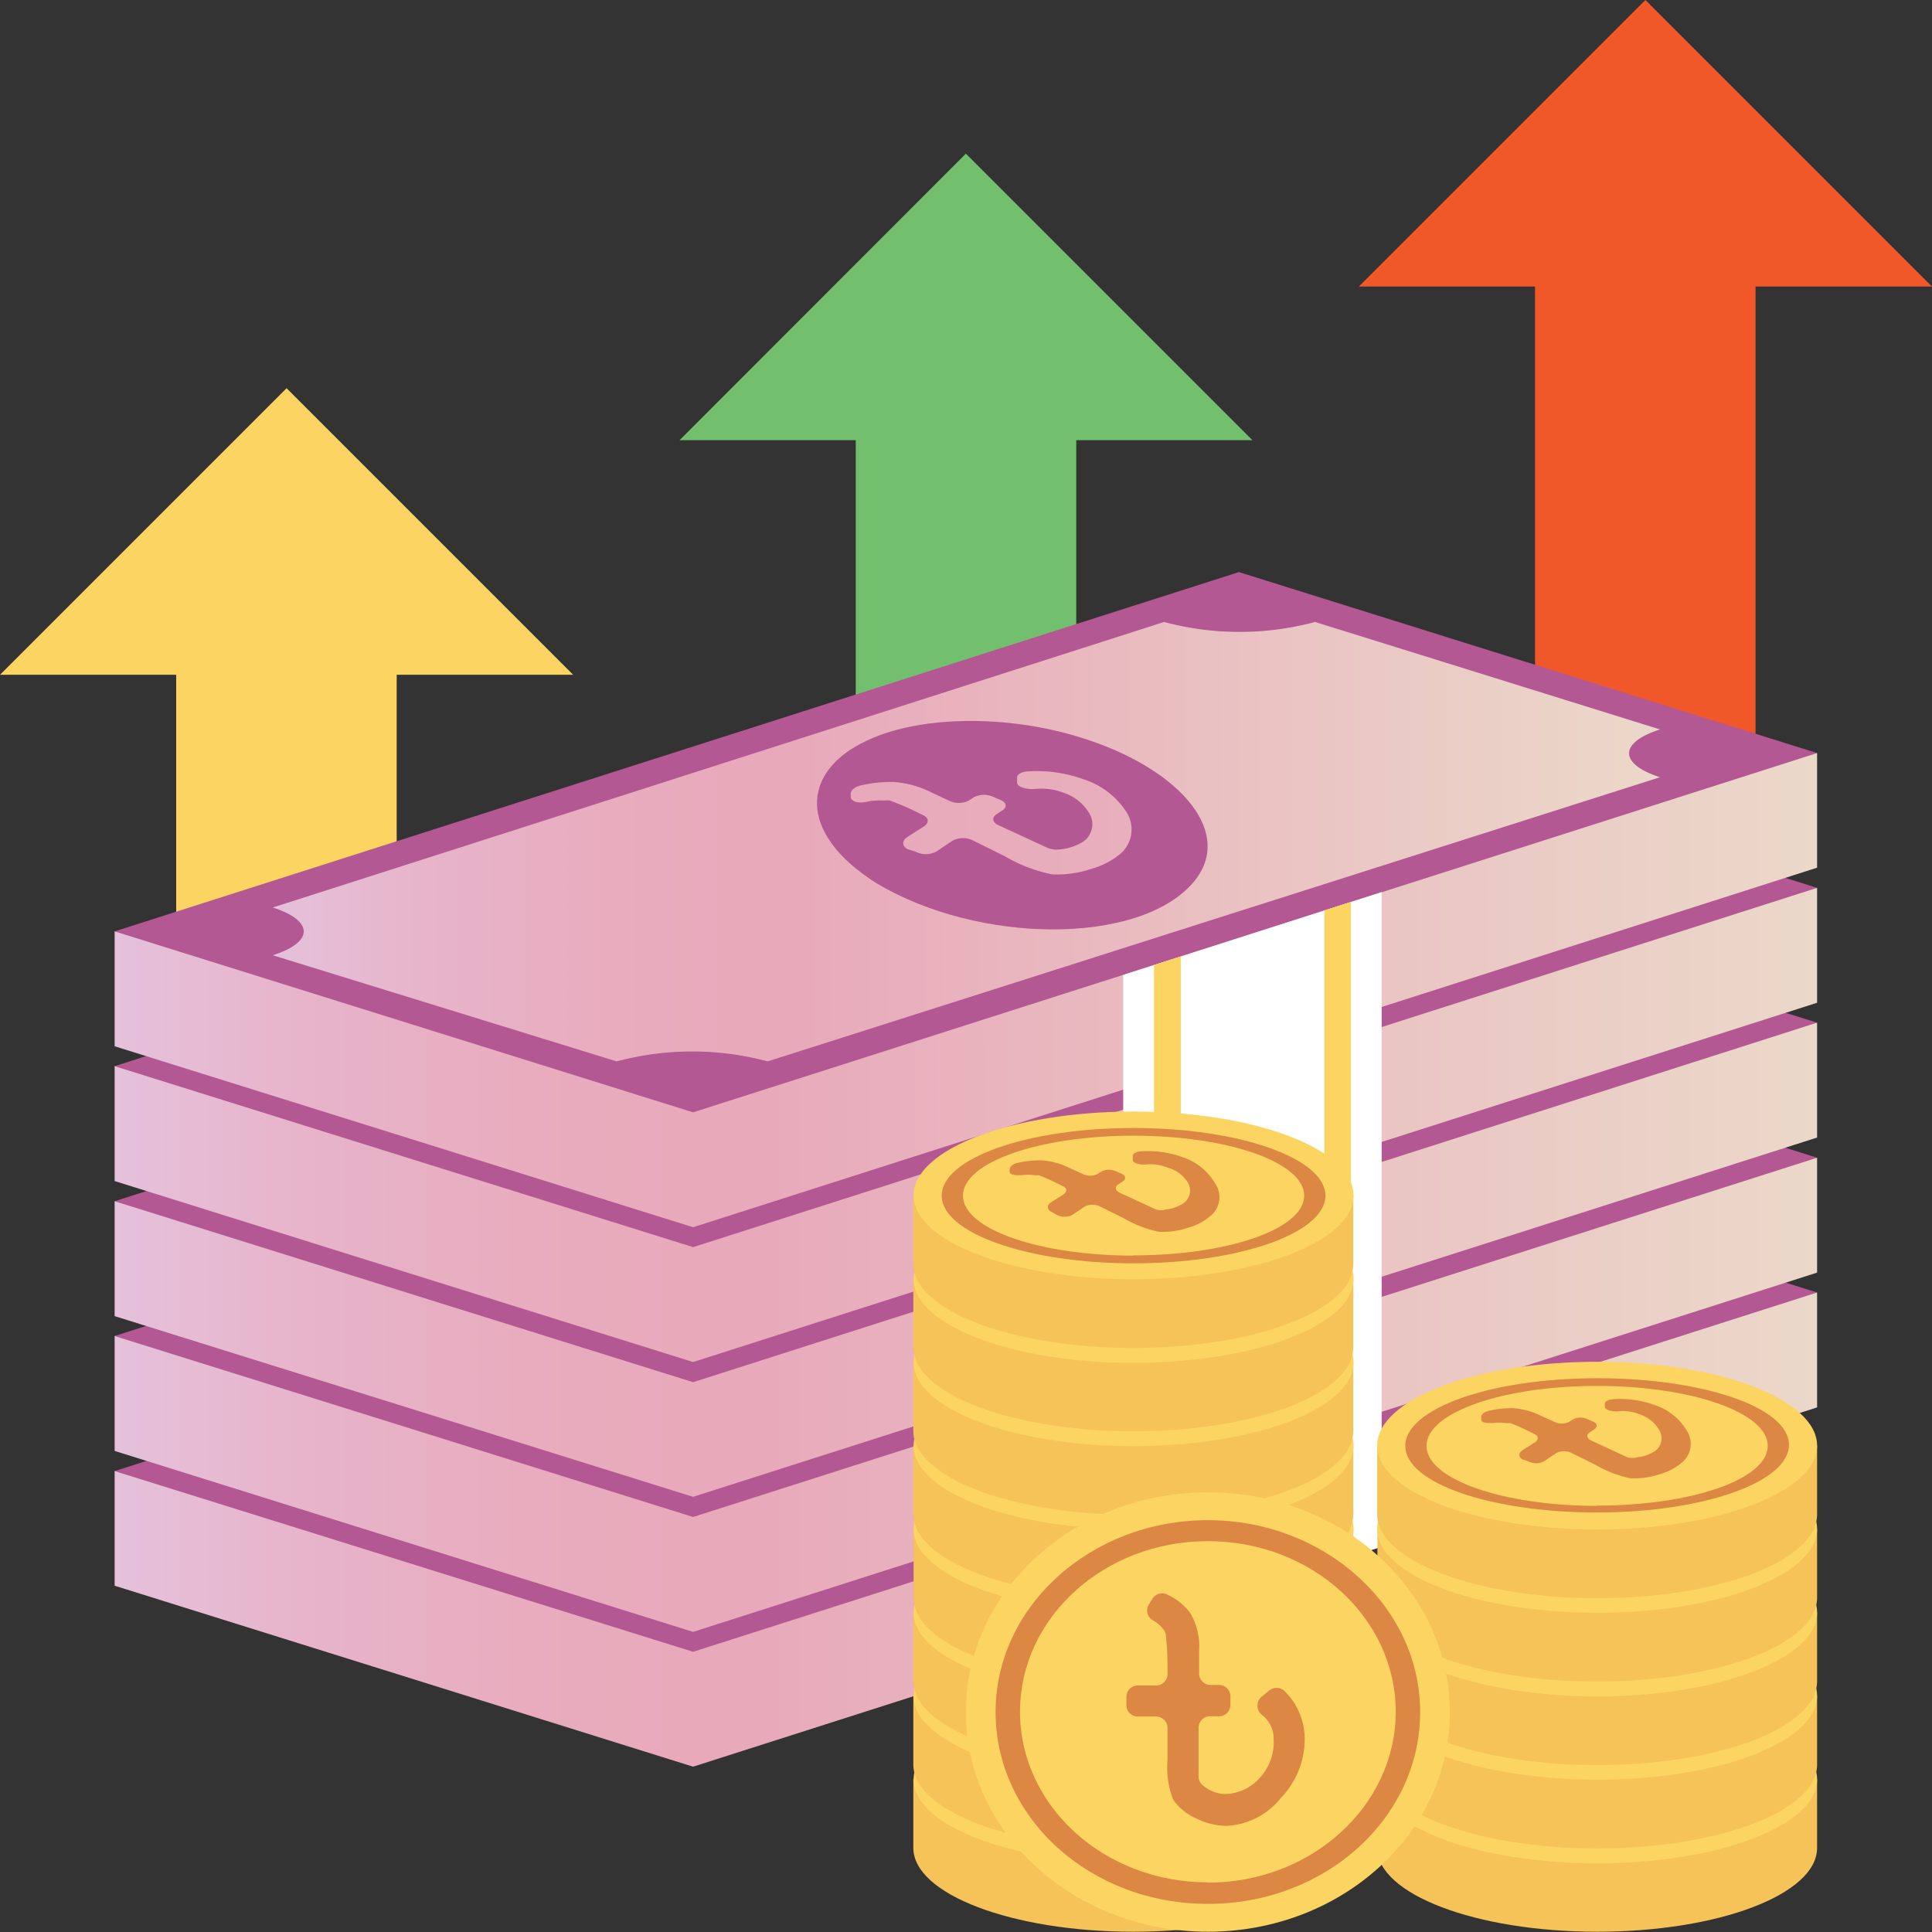 <svg xmlns="http://www.w3.org/2000/svg" xmlns:xlink="http://www.w3.org/1999/xlink" viewBox="0 0 72.81 72.81"><rect x="0" y="0" width="72.81" height="72.81" fill="#333333" stroke="none"/><defs><style>.cls-1{fill:#fcd462;}.cls-2{fill:#72c06d;}.cls-3{fill:#f05829;}.cls-4{fill:url(#linear-gradient);}.cls-5{fill:#b35892;}.cls-6{fill:#44c4a1;}.cls-7{fill:#3ea69b;}.cls-8{fill:url(#linear-gradient-2);}.cls-9{fill:url(#linear-gradient-3);}.cls-10{fill:url(#linear-gradient-4);}.cls-11{fill:url(#linear-gradient-5);}.cls-12{fill:url(#linear-gradient-6);}.cls-13{fill:#fff;}.cls-14{fill:#f6c358;}.cls-15{fill:#dc8744;}.cls-16{fill:url(#linear-gradient-7);}</style><linearGradient id="linear-gradient" x1="4.32" y1="56.4" x2="68.48" y2="56.4" gradientUnits="userSpaceOnUse"><stop offset="0" stop-color="#e5c1db"/><stop offset="0.11" stop-color="#e7b4ca"/><stop offset="0.24" stop-color="#e8acbe"/><stop offset="0.37" stop-color="#e8a9ba"/><stop offset="1" stop-color="#ebd8c9"/></linearGradient><linearGradient id="linear-gradient-2" x1="4.32" y1="51.32" x2="68.48" y2="51.32" xlink:href="#linear-gradient"/><linearGradient id="linear-gradient-3" x1="4.32" y1="46.23" x2="68.48" y2="46.23" xlink:href="#linear-gradient"/><linearGradient id="linear-gradient-4" x1="4.32" y1="41.15" x2="68.48" y2="41.15" xlink:href="#linear-gradient"/><linearGradient id="linear-gradient-5" x1="4.32" y1="36.07" x2="68.48" y2="36.07" xlink:href="#linear-gradient"/><linearGradient id="linear-gradient-6" x1="10.25" y1="31.74" x2="62.56" y2="31.74" xlink:href="#linear-gradient"/><linearGradient id="linear-gradient-7" x1="32.06" y1="30.95" x2="42.68" y2="30.95" gradientUnits="userSpaceOnUse"><stop offset="0" stop-color="#e8a9ba"/><stop offset="1" stop-color="#e8afbc"/></linearGradient></defs><title>Asset 21</title><g id="Layer_2" data-name="Layer 2"><g id="Layer_1-2" data-name="Layer 1"><polygon class="cls-1" points="21.6 25.43 10.8 14.63 0 25.43 6.64 25.43 6.64 45.73 14.95 45.73 14.95 25.43 21.6 25.43"/><polygon class="cls-2" points="47.2 16.59 36.4 5.79 25.61 16.59 32.25 16.59 32.25 36.89 40.56 36.89 40.56 16.59 47.2 16.59"/><polygon class="cls-3" points="72.81 10.8 62.01 0 51.21 10.8 57.85 10.8 57.85 31.1 66.16 31.1 66.16 10.8 72.81 10.8"/><polygon class="cls-4" points="58.12 49.8 46.69 46.22 24.47 53.33 4.32 55.44 4.32 59.76 26.12 66.58 68.48 53.04 68.48 48.71 58.12 49.8"/><polygon class="cls-5" points="46.69 41.89 4.32 55.44 26.12 62.25 68.48 48.71 46.69 41.89"/><path class="cls-6" d="M23.24,60.38l-13-4.05c1.56-.5,1.55-1.3,0-1.8L43.87,43.78a11,11,0,0,0,5.69,0l13,4.05c-1.56.5-1.55,1.3,0,1.8L28.93,60.37A11,11,0,0,0,23.24,60.38Z"/><path class="cls-7" d="M42.21,50.22c4.11,1.28,4.83,3.16,1.62,4.18s-9.14.82-13.25-.47S25.76,50.77,29,49.75,38.11,48.93,42.21,50.22Z"/><path class="cls-7" d="M54.17,46.39c.73.23.74.6,0,.84a5.13,5.13,0,0,1-2.64,0c-.73-.23-.74-.6,0-.84A5.13,5.13,0,0,1,54.17,46.39Z"/><path class="cls-7" d="M21.26,56.91c.73.23.74.6,0,.84a5.13,5.13,0,0,1-2.64,0c-.73-.23-.74-.6,0-.84A5.13,5.13,0,0,1,21.26,56.91Z"/><path class="cls-6" d="M42.08,54,41,53.72a22.43,22.43,0,0,1-5.09.63l-.21-.73a18.83,18.83,0,0,0,3.73-.4l-2.8-.88a21.34,21.34,0,0,1-3.39.44,8,8,0,0,1-2.64-.35q-1.25-.39-1.18-.92t1.39-1l-.72-.23L31,50l.74.23a20,20,0,0,1,4.06-.61l.4.71a16.28,16.28,0,0,0-2.88.39l2.72.85h0a21.26,21.26,0,0,1,3.47-.44,8.24,8.24,0,0,1,2.7.36q1.26.4,1.17.93t-1.48,1l1,.33ZM31.74,51.45c0,.15.12.27.44.37a3.43,3.43,0,0,0,1.05.15,11.17,11.17,0,0,0,1.63-.18L32.37,51Q31.78,51.23,31.74,51.45Zm9.34,1q.07-.23-.44-.39a3.57,3.57,0,0,0-1.12-.15,11.88,11.88,0,0,0-1.73.2l2.6.81C40.81,52.79,41,52.63,41.09,52.47Z"/><polygon class="cls-8" points="58.12 44.71 46.69 41.14 24.47 48.24 4.32 50.35 4.32 54.68 26.12 61.5 68.48 47.96 68.48 43.63 58.12 44.71"/><polygon class="cls-5" points="46.69 36.81 4.32 50.35 26.12 57.17 68.48 43.63 46.69 36.81"/><path class="cls-6" d="M23.24,55.3l-13-4.05c1.56-.5,1.55-1.3,0-1.8L43.87,38.69a11,11,0,0,0,5.69,0l13,4.05c-1.56.5-1.55,1.3,0,1.8L28.93,55.29A11,11,0,0,0,23.24,55.3Z"/><path class="cls-7" d="M42.21,45.13c4.11,1.28,4.83,3.16,1.62,4.18s-9.14.82-13.25-.47S25.76,45.69,29,44.66,38.11,43.85,42.21,45.13Z"/><path class="cls-7" d="M54.17,41.31c.73.23.74.6,0,.84a5.13,5.13,0,0,1-2.64,0c-.73-.23-.74-.6,0-.84A5.13,5.13,0,0,1,54.17,41.31Z"/><path class="cls-7" d="M21.26,51.83c.73.23.74.6,0,.84a5.13,5.13,0,0,1-2.64,0c-.73-.23-.74-.6,0-.84A5.13,5.13,0,0,1,21.26,51.83Z"/><path class="cls-6" d="M42.08,49,41,48.63a22.43,22.43,0,0,1-5.09.63l-.21-.73a18.83,18.83,0,0,0,3.73-.4l-2.8-.88a21.34,21.34,0,0,1-3.39.44,8,8,0,0,1-2.64-.35q-1.25-.39-1.18-.92t1.39-1l-.72-.23.91-.29.74.23a20,20,0,0,1,4.06-.61l.4.71a16.28,16.28,0,0,0-2.88.39L36,46.5h0A21.26,21.26,0,0,1,39.55,46a8.24,8.24,0,0,1,2.7.36q1.26.4,1.17.93t-1.48,1l1,.33ZM31.74,46.37c0,.15.12.27.44.37a3.43,3.43,0,0,0,1.05.15,11.17,11.17,0,0,0,1.63-.18l-2.5-.78Q31.78,46.15,31.74,46.37Zm9.34,1q.07-.23-.44-.39a3.57,3.57,0,0,0-1.12-.15,11.88,11.88,0,0,0-1.73.2l2.6.81C40.81,47.7,41,47.54,41.09,47.39Z"/><polygon class="cls-9" points="58.12 39.63 46.69 36.05 24.47 43.16 4.32 45.27 4.32 49.6 26.12 56.41 68.48 42.87 68.48 38.54 58.12 39.63"/><polygon class="cls-5" points="46.69 31.73 4.32 45.27 26.12 52.09 68.48 38.54 46.69 31.73"/><path class="cls-6" d="M23.24,50.21l-13-4.05c1.56-.5,1.55-1.3,0-1.8L43.87,33.61a11,11,0,0,0,5.69,0l13,4.05c-1.56.5-1.55,1.3,0,1.8L28.93,50.2A11,11,0,0,0,23.24,50.21Z"/><path class="cls-7" d="M42.21,40c4.11,1.28,4.83,3.16,1.62,4.18s-9.14.82-13.25-.47S25.76,40.61,29,39.58,38.11,38.76,42.21,40Z"/><path class="cls-7" d="M54.17,36.23c.73.23.74.6,0,.84a5.13,5.13,0,0,1-2.64,0c-.73-.23-.74-.6,0-.84A5.13,5.13,0,0,1,54.17,36.23Z"/><path class="cls-7" d="M21.26,46.75c.73.23.74.6,0,.84a5.13,5.13,0,0,1-2.64,0c-.73-.23-.74-.6,0-.84A5.13,5.13,0,0,1,21.26,46.75Z"/><path class="cls-6" d="M42.08,43.88,41,43.55a22.43,22.43,0,0,1-5.09.63l-.21-.73a18.83,18.83,0,0,0,3.73-.4l-2.8-.88a21.34,21.34,0,0,1-3.39.44,8,8,0,0,1-2.64-.35q-1.25-.39-1.18-.92t1.39-1l-.72-.23.91-.29.74.23a20,20,0,0,1,4.06-.61l.4.71a16.28,16.28,0,0,0-2.88.39l2.72.85h0A21.26,21.26,0,0,1,39.55,41a8.24,8.24,0,0,1,2.7.36q1.26.4,1.17.93t-1.48,1l1,.33ZM31.74,41.29c0,.15.12.27.44.37a3.43,3.43,0,0,0,1.05.15,11.17,11.17,0,0,0,1.63-.18l-2.5-.78Q31.78,41.07,31.74,41.29Zm9.34,1q.07-.23-.44-.39a3.57,3.57,0,0,0-1.12-.15,11.88,11.88,0,0,0-1.73.2l2.6.81C40.81,42.62,41,42.46,41.09,42.3Z"/><polygon class="cls-10" points="58.12 34.55 46.69 30.97 24.47 38.07 4.32 40.18 4.32 44.51 26.12 51.33 68.48 37.79 68.48 33.46 58.12 34.55"/><polygon class="cls-5" points="46.69 26.64 4.32 40.18 26.12 47 68.48 33.46 46.69 26.64"/><path class="cls-6" d="M23.24,45.13l-13-4.05c1.56-.5,1.55-1.3,0-1.8L43.87,28.53a11,11,0,0,0,5.69,0l13,4.05c-1.56.5-1.55,1.3,0,1.8L28.93,45.12A11,11,0,0,0,23.24,45.13Z"/><path class="cls-7" d="M42.21,35c4.11,1.28,4.83,3.16,1.62,4.18s-9.14.82-13.25-.47S25.76,35.52,29,34.5,38.11,33.68,42.21,35Z"/><path class="cls-7" d="M54.17,31.14c.73.23.74.6,0,.84a5.13,5.13,0,0,1-2.64,0c-.73-.23-.74-.6,0-.84A5.13,5.13,0,0,1,54.17,31.14Z"/><path class="cls-7" d="M21.26,41.66c.73.23.74.6,0,.84a5.13,5.13,0,0,1-2.64,0c-.73-.23-.74-.6,0-.84A5.13,5.13,0,0,1,21.26,41.66Z"/><path class="cls-6" d="M42.08,38.8,41,38.47a22.43,22.43,0,0,1-5.09.63l-.21-.73a18.83,18.83,0,0,0,3.73-.4l-2.8-.88a21.34,21.34,0,0,1-3.39.44,8,8,0,0,1-2.64-.35q-1.25-.39-1.18-.92t1.39-1L30.1,35l.91-.29.74.23a20,20,0,0,1,4.06-.61l.4.71a16.28,16.28,0,0,0-2.88.39l2.72.85h0a21.26,21.26,0,0,1,3.47-.44,8.24,8.24,0,0,1,2.7.36q1.26.4,1.17.93t-1.48,1l1,.33ZM31.74,36.2c0,.15.12.27.44.37a3.43,3.43,0,0,0,1.05.15,11.17,11.17,0,0,0,1.63-.18l-2.5-.78Q31.78,36,31.74,36.2Zm9.34,1q.07-.23-.44-.39a3.57,3.57,0,0,0-1.12-.15,11.88,11.88,0,0,0-1.73.2l2.6.81C40.81,37.53,41,37.38,41.09,37.22Z"/><polygon class="cls-11" points="58.12 29.46 46.69 25.89 24.47 32.99 4.32 35.1 4.32 39.43 26.12 46.25 68.48 32.7 68.48 28.38 58.12 29.46"/><polygon class="cls-5" points="46.69 21.56 4.32 35.1 26.12 41.92 68.48 28.38 46.69 21.56"/><path class="cls-12" d="M23.24,40,10.28,36c1.56-.5,1.55-1.3,0-1.8L43.87,23.44a11,11,0,0,0,5.69,0l13,4.05c-1.56.5-1.55,1.3,0,1.8L28.93,40A11,11,0,0,0,23.24,40Z"/><polygon class="cls-13" points="42.33 36.74 42.33 61.41 52.07 58.29 52.07 33.62 42.33 36.74"/><polygon class="cls-1" points="43.49 36.37 43.49 61.04 44.5 60.71 44.5 36.04 43.49 36.37"/><polygon class="cls-1" points="49.91 34.31 49.91 58.99 50.91 58.66 50.91 33.99 49.91 34.31"/><path class="cls-14" d="M51,69.64c0,1.75-3.71,3.16-8.29,3.16s-8.29-1.42-8.29-3.16V67.05H51Z"/><ellipse class="cls-1" cx="42.72" cy="67.06" rx="8.29" ry="3.16"/><path class="cls-15" d="M42.72,64.51c-4,0-7.23,1.14-7.23,2.55s3.24,2.55,7.23,2.55,7.23-1.14,7.23-2.55S46.71,64.51,42.72,64.51Zm0,4.81c-3.55,0-6.43-1-6.43-2.26s2.88-2.26,6.43-2.26,6.43,1,6.43,2.26S46.27,69.32,42.72,69.32Z"/><path class="cls-15" d="M42.45,68.81V68.5a11.52,11.52,0,0,1-3-.46l.88-.37a8.76,8.76,0,0,0,2.09.37v-.82a11,11,0,0,1-2-.3q-.63-.19-.63-.55t.73-.6a6.79,6.79,0,0,1,1.9-.25V65.3h.77v.22a12,12,0,0,1,2.51.32l-.78.39A8.94,8.94,0,0,0,43.22,66v.8h0a10.86,10.86,0,0,1,2,.31q.65.2.65.57t-.75.6a7.24,7.24,0,0,1-2,.25v.31Zm-.85-2.74c-.21.06-.31.14-.31.24s.08.17.24.22a5.07,5.07,0,0,0,.92.16V66A3.34,3.34,0,0,0,41.6,66.07Zm2.54,1.86c.22-.06.34-.15.34-.25s-.09-.18-.26-.24a5.64,5.64,0,0,0-1-.16v.76A4,4,0,0,0,44.14,67.93Z"/><path class="cls-14" d="M51,66.5c0,1.75-3.71,3.16-8.29,3.16s-8.29-1.42-8.29-3.16V63.91H51Z"/><ellipse class="cls-1" cx="42.72" cy="63.91" rx="8.29" ry="3.16"/><path class="cls-15" d="M42.72,61.36c-4,0-7.23,1.14-7.23,2.55s3.24,2.55,7.23,2.55,7.23-1.14,7.23-2.55S46.71,61.36,42.72,61.36Zm0,4.81c-3.55,0-6.43-1-6.43-2.26s2.88-2.26,6.43-2.26,6.43,1,6.43,2.26S46.27,66.17,42.72,66.17Z"/><path class="cls-15" d="M42.45,65.67v-.31a11.52,11.52,0,0,1-3-.46l.88-.37a8.76,8.76,0,0,0,2.09.37v-.82a11,11,0,0,1-2-.3q-.63-.19-.63-.55t.73-.6a6.79,6.79,0,0,1,1.9-.25v-.21h.77v.22a12,12,0,0,1,2.51.32l-.78.39a8.94,8.94,0,0,0-1.72-.25v.8h0a10.86,10.86,0,0,1,2,.31q.65.2.65.57t-.75.6a7.24,7.24,0,0,1-2,.25v.31Zm-.85-2.74c-.21.06-.31.14-.31.24s.08.17.24.22a5.07,5.07,0,0,0,.92.16v-.73A3.34,3.34,0,0,0,41.6,62.93Zm2.54,1.86c.22-.06.34-.15.34-.25s-.09-.18-.26-.24a5.64,5.64,0,0,0-1-.16v.76A4,4,0,0,0,44.14,64.79Z"/><path class="cls-14" d="M51,63.36c0,1.75-3.71,3.16-8.29,3.16s-8.29-1.42-8.29-3.16V60.77H51Z"/><ellipse class="cls-1" cx="42.72" cy="60.77" rx="8.29" ry="3.16"/><path class="cls-15" d="M42.72,58.22c-4,0-7.23,1.14-7.23,2.55s3.24,2.55,7.23,2.55,7.23-1.14,7.23-2.55S46.71,58.22,42.72,58.22Zm0,4.81c-3.55,0-6.43-1-6.43-2.26s2.88-2.26,6.43-2.26,6.43,1,6.43,2.26S46.27,63,42.72,63Z"/><path class="cls-15" d="M42.45,62.53v-.31a11.52,11.52,0,0,1-3-.46l.88-.37a8.76,8.76,0,0,0,2.09.37v-.82a11,11,0,0,1-2-.3q-.63-.19-.63-.55t.73-.6a6.79,6.79,0,0,1,1.9-.25V59h.77v.22a12,12,0,0,1,2.51.32l-.78.39a8.94,8.94,0,0,0-1.72-.25v.8h0a10.86,10.86,0,0,1,2,.31q.65.2.65.57t-.75.6a7.24,7.24,0,0,1-2,.25v.31Zm-.85-2.74c-.21.06-.31.14-.31.24s.08.17.24.22a5.07,5.07,0,0,0,.92.16v-.73A3.34,3.34,0,0,0,41.6,59.79Zm2.54,1.86c.22-.06.34-.15.34-.25s-.09-.18-.26-.24a5.64,5.64,0,0,0-1-.16v.76A4,4,0,0,0,44.14,61.65Z"/><path class="cls-14" d="M51,60.21c0,1.75-3.71,3.16-8.29,3.16S34.43,62,34.43,60.21V57.62H51Z"/><ellipse class="cls-1" cx="42.72" cy="57.62" rx="8.29" ry="3.16"/><path class="cls-15" d="M42.72,55.08c-4,0-7.23,1.14-7.23,2.55s3.24,2.55,7.23,2.55,7.23-1.14,7.23-2.55S46.71,55.08,42.72,55.08Zm0,4.81c-3.55,0-6.43-1-6.43-2.26s2.88-2.26,6.43-2.26,6.43,1,6.43,2.26S46.27,59.89,42.72,59.89Z"/><path class="cls-15" d="M42.45,59.38v-.31a11.52,11.52,0,0,1-3-.46l.88-.37a8.76,8.76,0,0,0,2.09.37v-.82a11,11,0,0,1-2-.3q-.63-.19-.63-.55t.73-.6a6.79,6.79,0,0,1,1.9-.25v-.21h.77v.22a12,12,0,0,1,2.51.32l-.78.39a8.94,8.94,0,0,0-1.72-.25v.8h0a10.86,10.86,0,0,1,2,.31q.65.2.65.57t-.75.6a7.24,7.24,0,0,1-2,.25v.31Zm-.85-2.74c-.21.06-.31.14-.31.24s.08.17.24.22a5.07,5.07,0,0,0,.92.16v-.73A3.34,3.34,0,0,0,41.6,56.64Zm2.54,1.86c.22-.06.34-.15.34-.25s-.09-.18-.26-.24a5.64,5.64,0,0,0-1-.16v.76A4,4,0,0,0,44.14,58.5Z"/><path class="cls-14" d="M51,57.07c0,1.75-3.71,3.16-8.29,3.16s-8.29-1.42-8.29-3.16V54.48H51Z"/><ellipse class="cls-1" cx="42.72" cy="54.48" rx="8.29" ry="3.16"/><path class="cls-15" d="M42.72,51.94c-4,0-7.23,1.14-7.23,2.55S38.72,57,42.72,57s7.23-1.14,7.23-2.55S46.71,51.94,42.72,51.94Zm0,4.81c-3.55,0-6.43-1-6.43-2.26s2.88-2.26,6.43-2.26,6.43,1,6.43,2.26S46.27,56.74,42.72,56.74Z"/><path class="cls-15" d="M42.45,56.24v-.31a11.52,11.52,0,0,1-3-.46l.88-.37a8.76,8.76,0,0,0,2.09.37v-.82a11,11,0,0,1-2-.3q-.63-.19-.63-.55t.73-.6a6.79,6.79,0,0,1,1.9-.25v-.21h.77v.22a12,12,0,0,1,2.51.32l-.78.39a8.94,8.94,0,0,0-1.72-.25v.8h0a10.86,10.86,0,0,1,2,.31q.65.2.65.57t-.75.6a7.24,7.24,0,0,1-2,.25v.31ZM41.6,53.5c-.21.06-.31.14-.31.24s.08.17.24.22a5.07,5.07,0,0,0,.92.16v-.73A3.34,3.34,0,0,0,41.6,53.5Zm2.54,1.86c.22-.06.34-.15.34-.25s-.09-.18-.26-.24a5.64,5.64,0,0,0-1-.16v.76A4,4,0,0,0,44.14,55.36Z"/><path class="cls-14" d="M51,53.93c0,1.75-3.71,3.16-8.29,3.16s-8.29-1.42-8.29-3.16V51.34H51Z"/><ellipse class="cls-1" cx="42.72" cy="51.34" rx="8.29" ry="3.16"/><path class="cls-15" d="M42.72,48.79c-4,0-7.23,1.14-7.23,2.55s3.24,2.55,7.23,2.55,7.23-1.14,7.23-2.55S46.71,48.79,42.72,48.79Zm0,4.81c-3.55,0-6.43-1-6.43-2.26s2.88-2.26,6.43-2.26,6.43,1,6.43,2.26S46.27,53.6,42.72,53.6Z"/><path class="cls-15" d="M42.45,53.1v-.31a11.52,11.52,0,0,1-3-.46l.88-.37a8.76,8.76,0,0,0,2.09.37V51.5a11,11,0,0,1-2-.3q-.63-.19-.63-.55t.73-.6a6.79,6.79,0,0,1,1.9-.25v-.21h.77v.22a12,12,0,0,1,2.51.32l-.78.39a8.94,8.94,0,0,0-1.72-.25v.8h0a10.86,10.86,0,0,1,2,.31q.65.2.65.57t-.75.6a7.24,7.24,0,0,1-2,.25v.31Zm-.85-2.74c-.21.06-.31.14-.31.24s.08.17.24.22a5.07,5.07,0,0,0,.92.16v-.73A3.34,3.34,0,0,0,41.6,50.36Zm2.54,1.86c.22-.06.34-.15.34-.25s-.09-.18-.26-.24a5.64,5.64,0,0,0-1-.16v.76A4,4,0,0,0,44.14,52.22Z"/><path class="cls-14" d="M51,50.78c0,1.75-3.71,3.16-8.29,3.16s-8.29-1.42-8.29-3.16V48.19H51Z"/><ellipse class="cls-1" cx="42.72" cy="48.2" rx="8.29" ry="3.16"/><path class="cls-15" d="M42.72,45.65c-4,0-7.23,1.14-7.23,2.55s3.24,2.55,7.23,2.55,7.23-1.14,7.23-2.55S46.71,45.65,42.72,45.65Zm0,4.81c-3.55,0-6.43-1-6.43-2.26s2.88-2.26,6.43-2.26,6.43,1,6.43,2.26S46.27,50.46,42.72,50.46Z"/><path class="cls-15" d="M42.45,50v-.31a11.52,11.52,0,0,1-3-.46l.88-.37a8.76,8.76,0,0,0,2.09.37v-.82a11,11,0,0,1-2-.3q-.63-.19-.63-.55t.73-.6a6.79,6.79,0,0,1,1.9-.25v-.21h.77v.22a12,12,0,0,1,2.51.32l-.78.39a8.94,8.94,0,0,0-1.72-.25v.8h0a10.86,10.86,0,0,1,2,.31q.65.2.65.57t-.75.6a7.24,7.24,0,0,1-2,.25V50Zm-.85-2.74c-.21.06-.31.14-.31.24s.08.17.24.22a5.07,5.07,0,0,0,.92.16V47.1A3.34,3.34,0,0,0,41.6,47.22Zm2.54,1.86c.22-.06.34-.15.34-.25s-.09-.18-.26-.24a5.64,5.64,0,0,0-1-.16v.76A4,4,0,0,0,44.14,49.08Z"/><path class="cls-14" d="M51,47.64c0,1.75-3.71,3.16-8.29,3.16s-8.29-1.42-8.29-3.16V45.05H51Z"/><ellipse class="cls-1" cx="42.72" cy="45.05" rx="8.29" ry="3.16"/><path class="cls-15" d="M42.72,42.51c-4,0-7.23,1.14-7.23,2.55s3.24,2.55,7.23,2.55,7.23-1.14,7.23-2.55S46.71,42.51,42.72,42.51Zm0,4.81c-3.55,0-6.43-1-6.43-2.26s2.88-2.26,6.43-2.26,6.43,1,6.43,2.26S46.27,47.31,42.72,47.31Z"/><path class="cls-14" d="M68.48,69.64c0,1.75-3.71,3.16-8.29,3.16s-8.29-1.42-8.29-3.16V67.05H68.48Z"/><ellipse class="cls-1" cx="60.19" cy="67.06" rx="8.29" ry="3.16"/><path class="cls-15" d="M60.19,64.51c-4,0-7.23,1.14-7.23,2.55s3.24,2.55,7.23,2.55,7.23-1.14,7.23-2.55S64.19,64.51,60.19,64.51Zm0,4.81c-3.55,0-6.43-1-6.43-2.26s2.88-2.26,6.43-2.26,6.43,1,6.43,2.26S63.75,69.32,60.19,69.32Z"/><path class="cls-15" d="M59.93,68.81V68.5A11.52,11.52,0,0,1,57,68l.88-.37a8.76,8.76,0,0,0,2.09.37v-.82a11,11,0,0,1-2-.3q-.63-.19-.63-.55t.73-.6a6.79,6.79,0,0,1,1.9-.25V65.3h.77v.22a12,12,0,0,1,2.51.32l-.78.39A8.94,8.94,0,0,0,60.7,66v.8h0a10.86,10.86,0,0,1,2,.31q.65.2.65.57t-.75.6a7.24,7.24,0,0,1-2,.25v.31Zm-.85-2.74c-.21.06-.31.14-.31.24s.08.17.24.22a5.07,5.07,0,0,0,.92.16V66A3.34,3.34,0,0,0,59.08,66.07Zm2.54,1.86c.22-.06.34-.15.34-.25s-.09-.18-.26-.24a5.64,5.64,0,0,0-1-.16v.76A4,4,0,0,0,61.62,67.93Z"/><path class="cls-14" d="M68.48,66.5c0,1.75-3.71,3.16-8.29,3.16s-8.29-1.42-8.29-3.16V63.91H68.48Z"/><ellipse class="cls-1" cx="60.19" cy="63.91" rx="8.29" ry="3.16"/><path class="cls-15" d="M60.19,61.36c-4,0-7.23,1.14-7.23,2.55s3.24,2.55,7.23,2.55,7.23-1.14,7.23-2.55S64.19,61.36,60.19,61.36Zm0,4.81c-3.55,0-6.43-1-6.43-2.26s2.88-2.26,6.43-2.26,6.43,1,6.43,2.26S63.75,66.17,60.19,66.17Z"/><path class="cls-15" d="M59.93,65.67v-.31a11.52,11.52,0,0,1-3-.46l.88-.37a8.76,8.76,0,0,0,2.09.37v-.82a11,11,0,0,1-2-.3q-.63-.19-.63-.55t.73-.6a6.79,6.79,0,0,1,1.9-.25v-.21h.77v.22a12,12,0,0,1,2.51.32l-.78.39a8.94,8.94,0,0,0-1.72-.25v.8h0a10.86,10.86,0,0,1,2,.31q.65.2.65.57t-.75.6a7.24,7.24,0,0,1-2,.25v.31Zm-.85-2.74c-.21.06-.31.14-.31.24s.08.17.24.22a5.07,5.07,0,0,0,.92.16v-.73A3.34,3.34,0,0,0,59.08,62.93Zm2.54,1.86c.22-.06.34-.15.34-.25s-.09-.18-.26-.24a5.64,5.64,0,0,0-1-.16v.76A4,4,0,0,0,61.62,64.79Z"/><path class="cls-14" d="M68.48,63.36c0,1.75-3.71,3.16-8.29,3.16s-8.29-1.42-8.29-3.16V60.77H68.48Z"/><ellipse class="cls-1" cx="60.19" cy="60.77" rx="8.29" ry="3.16"/><path class="cls-15" d="M60.19,58.22c-4,0-7.23,1.14-7.23,2.55s3.24,2.55,7.23,2.55,7.23-1.14,7.23-2.55S64.19,58.22,60.19,58.22Zm0,4.81c-3.55,0-6.43-1-6.43-2.26s2.88-2.26,6.43-2.26,6.43,1,6.43,2.26S63.75,63,60.19,63Z"/><path class="cls-15" d="M59.93,62.53v-.31a11.52,11.52,0,0,1-3-.46l.88-.37a8.76,8.76,0,0,0,2.09.37v-.82a11,11,0,0,1-2-.3q-.63-.19-.63-.55t.73-.6a6.79,6.79,0,0,1,1.9-.25V59h.77v.22a12,12,0,0,1,2.51.32l-.78.39a8.94,8.94,0,0,0-1.72-.25v.8h0a10.86,10.86,0,0,1,2,.31q.65.2.65.57t-.75.6a7.24,7.24,0,0,1-2,.25v.31Zm-.85-2.74c-.21.06-.31.14-.31.24s.08.17.24.22a5.07,5.07,0,0,0,.92.16v-.73A3.34,3.34,0,0,0,59.08,59.79Zm2.54,1.86c.22-.06.34-.15.34-.25s-.09-.18-.26-.24a5.64,5.64,0,0,0-1-.16v.76A4,4,0,0,0,61.62,61.65Z"/><path class="cls-14" d="M68.48,60.21c0,1.75-3.71,3.16-8.29,3.16S51.91,62,51.91,60.21V57.62H68.48Z"/><ellipse class="cls-1" cx="60.19" cy="57.62" rx="8.29" ry="3.16"/><path class="cls-15" d="M60.19,55.08c-4,0-7.23,1.14-7.23,2.55s3.24,2.55,7.23,2.55,7.23-1.14,7.23-2.55S64.19,55.08,60.19,55.08Zm0,4.81c-3.55,0-6.43-1-6.43-2.26s2.88-2.26,6.43-2.26,6.43,1,6.43,2.26S63.75,59.89,60.19,59.89Z"/><path class="cls-15" d="M59.93,59.38v-.31a11.52,11.52,0,0,1-3-.46l.88-.37a8.76,8.76,0,0,0,2.09.37v-.82a11,11,0,0,1-2-.3q-.63-.19-.63-.55t.73-.6a6.79,6.79,0,0,1,1.9-.25v-.21h.77v.22a12,12,0,0,1,2.51.32l-.78.39a8.94,8.94,0,0,0-1.72-.25v.8h0a10.86,10.86,0,0,1,2,.31q.65.2.65.57t-.75.6a7.24,7.24,0,0,1-2,.25v.31Zm-.85-2.74c-.21.06-.31.14-.31.24s.08.17.24.22a5.07,5.07,0,0,0,.92.16v-.73A3.34,3.34,0,0,0,59.08,56.64Zm2.54,1.86c.22-.06.34-.15.34-.25s-.09-.18-.26-.24a5.64,5.64,0,0,0-1-.16v.76A4,4,0,0,0,61.62,58.5Z"/><path class="cls-14" d="M68.48,57.07c0,1.75-3.71,3.16-8.29,3.16s-8.29-1.42-8.29-3.16V54.48H68.48Z"/><ellipse class="cls-1" cx="60.19" cy="54.48" rx="8.29" ry="3.16"/><path class="cls-15" d="M60.19,51.94c-4,0-7.23,1.14-7.23,2.55S56.2,57,60.19,57s7.23-1.14,7.23-2.55S64.19,51.94,60.19,51.94Zm0,4.81c-3.55,0-6.43-1-6.43-2.26s2.88-2.26,6.43-2.26,6.43,1,6.43,2.26S63.75,56.74,60.19,56.74Z"/><ellipse class="cls-1" cx="45.52" cy="64.52" rx="9.12" ry="8.28"/><path class="cls-15" d="M45.52,57.29c-4.4,0-8,3.24-8,7.23s3.56,7.23,8,7.23,8-3.24,8-7.23S49.91,57.29,45.52,57.29Zm0,13.65c-3.91,0-7.08-2.88-7.08-6.43s3.17-6.43,7.08-6.43,7.08,2.88,7.08,6.43S49.42,70.95,45.52,70.95Z"/><path class="cls-15" d="M46.21,68.81a2.64,2.64,0,0,1-1.13-.28,2.07,2.07,0,0,1-.87-.71A3.39,3.39,0,0,1,44,66.32v-1.2a.43.43,0,0,0-.43-.43h-.69a.43.43,0,0,1-.43-.43v-.31a.43.43,0,0,1,.43-.43h.69a.43.43,0,0,0,.43-.43v-.32a11.15,11.15,0,0,0-.06-1.12.44.44,0,0,0-.06-.19,1.18,1.18,0,0,0-.44-.4.43.43,0,0,1-.14-.6l.12-.19A.43.43,0,0,1,44,60.1a2.23,2.23,0,0,1,.85.68,2.47,2.47,0,0,1,.34,1.44v.85a.43.43,0,0,0,.43.43h.32a.43.43,0,0,1,.43.43v.31a.43.43,0,0,1-.43.44H45.6a.43.43,0,0,0-.43.44v1.83a.43.43,0,0,0,.18.35,1.39,1.39,0,0,0,.75.31A1.8,1.8,0,0,0,47.48,67,2,2,0,0,0,48,65.55a1.14,1.14,0,0,0-.45-.93.44.44,0,0,1,0-.68l.27-.22a.44.44,0,0,1,.58,0,2.54,2.54,0,0,1,.77,1.81,3.2,3.2,0,0,1-.9,2.23A2.78,2.78,0,0,1,46.21,68.81Z"/><path class="cls-5" d="M32.65,27.92c2.08-1,5.59-1,8.46,0,3.38,1.15,5.47,3.5,3.83,5.37-2.05,2.33-8.05,2.3-11.9,0C30,31.38,30.21,29.06,32.65,27.92Z"/><path class="cls-16" d="M42.22,32.18a3,3,0,0,1-1.11.57,4,4,0,0,1-1.47.2,5.83,5.83,0,0,1-1.77-.68l-1.19-.59a.85.85,0,0,0-.78,0l-.61.41a.85.85,0,0,1-.8,0L34.2,32c-.22-.12-.21-.33,0-.46l.61-.39c.21-.13.2-.32,0-.42l-.27-.13q-.46-.23-1-.43a.69.69,0,0,0-.2,0,2.61,2.61,0,0,0-.7.05c-.28.06-.54,0-.58-.17l0-.13c0-.13.13-.26.38-.32a5,5,0,0,1,1.22-.13,3.61,3.61,0,0,1,1.41.38l.71.33a.83.83,0,0,0,.71,0l.24-.15a.84.84,0,0,1,.7,0l.28.12c.22.09.25.27.08.38l-.24.16c-.18.12-.15.31.08.41l1.82.84a.89.89,0,0,0,.5.07,2,2,0,0,0,.87-.29.8.8,0,0,0,.27-1,1.75,1.75,0,0,0-1-.84,2.33,2.33,0,0,0-1.15-.14c-.31,0-.61-.09-.61-.25v-.19c0-.12.18-.22.42-.23a5.19,5.19,0,0,1,2.09.3,3,3,0,0,1,1.64,1.28A1.21,1.21,0,0,1,42.22,32.18Z"/><path class="cls-15" d="M45.6,45.84a2.21,2.21,0,0,1-.83.43,3,3,0,0,1-1.1.15,4.36,4.36,0,0,1-1.32-.51l-.89-.44a.64.64,0,0,0-.58,0l-.46.31a.64.64,0,0,1-.6,0l-.21-.12c-.16-.09-.16-.24,0-.35l.46-.29c.15-.1.15-.24,0-.31l-.2-.1q-.34-.17-.72-.32l-.15,0a2,2,0,0,0-.52,0c-.21,0-.4,0-.43-.12l0-.1c0-.09.1-.2.28-.24a3.73,3.73,0,0,1,.91-.1,2.7,2.7,0,0,1,1.05.28l.53.24a.62.62,0,0,0,.53,0l.18-.11a.63.63,0,0,1,.52,0l.21.09c.16.07.19.2.06.29l-.18.12c-.14.09-.11.23.06.31l1.36.63a.66.66,0,0,0,.37,0,1.48,1.48,0,0,0,.65-.22.59.59,0,0,0,.2-.77A1.31,1.31,0,0,0,44,44a1.74,1.74,0,0,0-.86-.11c-.23,0-.45-.06-.45-.18v-.15c0-.09.14-.16.32-.17a3.88,3.88,0,0,1,1.56.22,2.23,2.23,0,0,1,1.23,1A.91.91,0,0,1,45.6,45.84Z"/><path class="cls-15" d="M63.37,55.13a2.21,2.21,0,0,1-.83.43,3,3,0,0,1-1.1.15,4.36,4.36,0,0,1-1.32-.51l-.89-.44a.64.64,0,0,0-.58,0l-.46.31a.64.64,0,0,1-.6,0L57.38,55c-.16-.09-.16-.24,0-.35l.46-.29c.15-.1.15-.24,0-.31l-.2-.1q-.34-.17-.72-.32l-.15,0a2,2,0,0,0-.52,0c-.21,0-.4,0-.43-.12l0-.1c0-.09.1-.2.28-.24a3.73,3.73,0,0,1,.91-.1,2.7,2.7,0,0,1,1.05.28l.53.24a.62.62,0,0,0,.53,0l.18-.11a.63.63,0,0,1,.52,0l.21.09c.16.07.19.2.06.29l-.18.12c-.14.09-.11.23.06.31l1.36.63a.66.66,0,0,0,.37,0,1.48,1.48,0,0,0,.65-.22.59.59,0,0,0,.2-.77,1.31,1.31,0,0,0-.76-.63,1.74,1.74,0,0,0-.86-.11c-.23,0-.45-.06-.45-.18V52.9c0-.09.14-.16.32-.17a3.88,3.88,0,0,1,1.56.22,2.23,2.23,0,0,1,1.23,1A.91.91,0,0,1,63.37,55.13Z"/></g></g></svg>